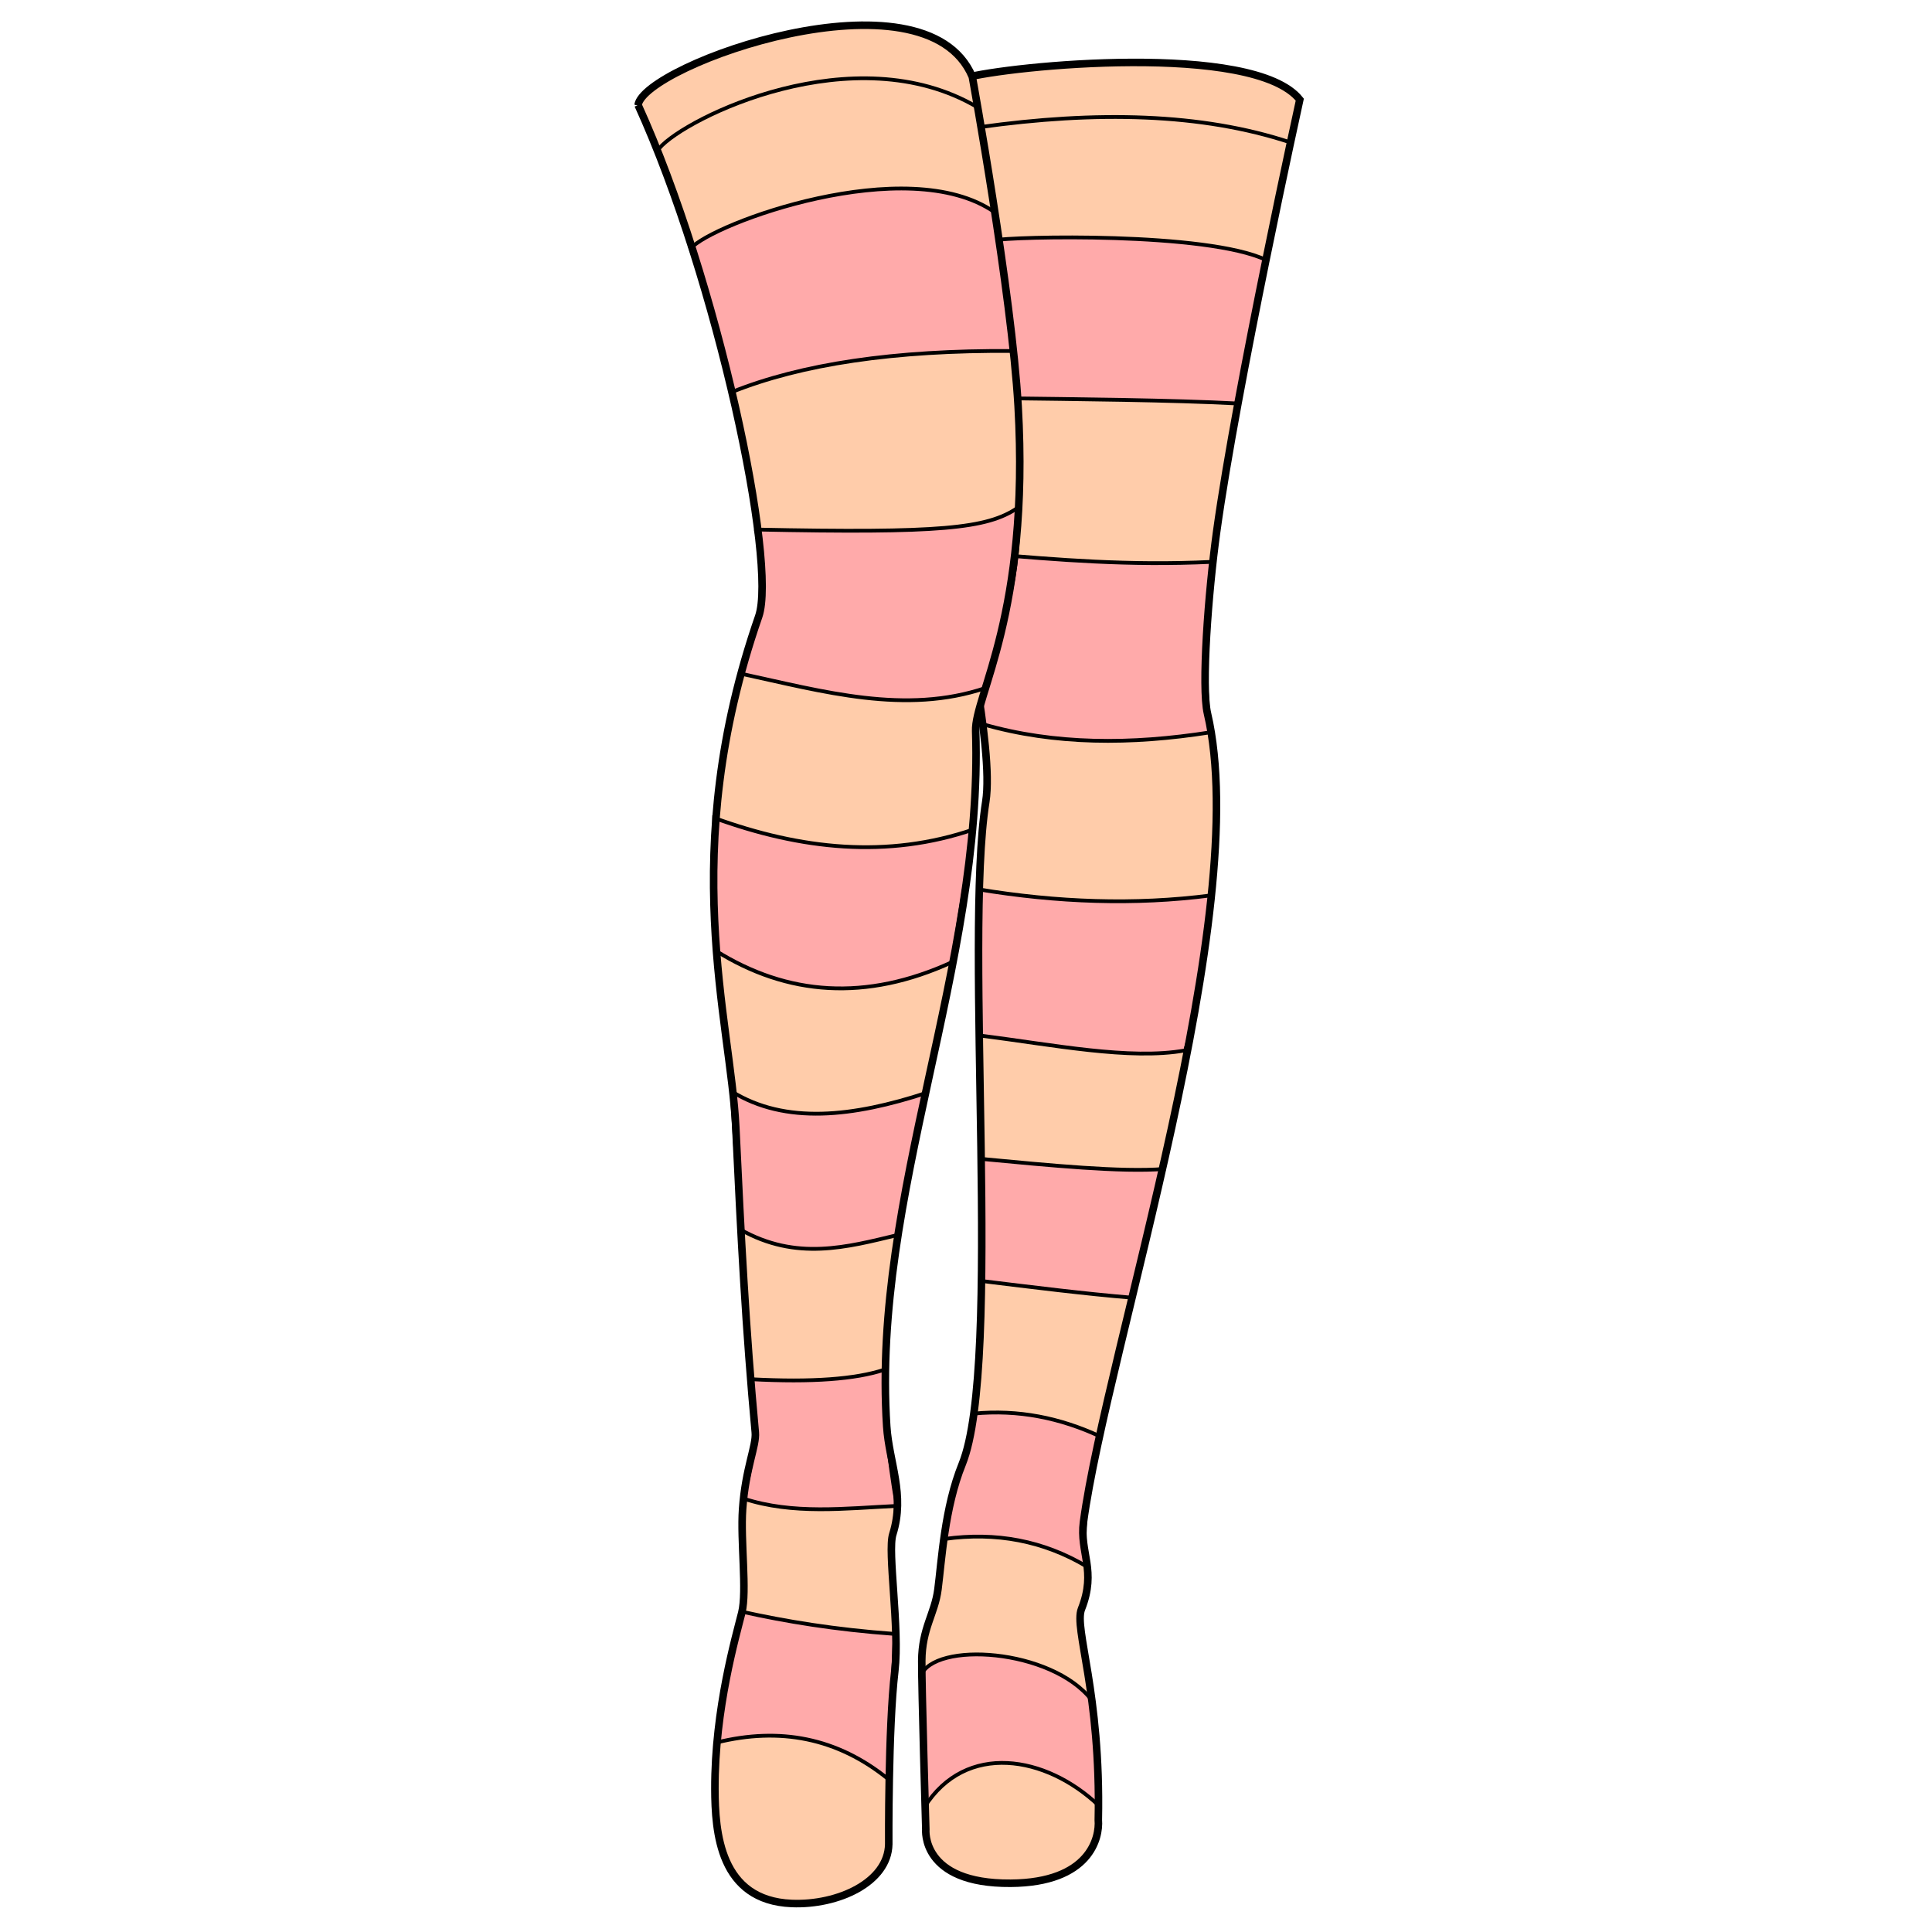 <svg xmlns="http://www.w3.org/2000/svg" xmlns:svg="http://www.w3.org/2000/svg" id="svg4166" version="1.1" viewBox="0 0 256 256"><style id="style3">svg{cursor:default}</style><g id="layer1" transform="translate(0,-796.362)" style="display:inline"><path style="fill:#fca;fill-rule:evenodd;stroke:none;stroke-width:1px;stroke-linecap:butt;stroke-linejoin:miter;stroke-opacity:1" id="path4426" d="m 127.764,806.707 c 5.995,-1.66 38.365,-4.817 44.464,2.857 0,0 -8.356,37.954 -11.013,57.232 -1.127,8.175 -2.04,20.595 -1.219,24.107 6.155,26.328 -13.361,84.396 -16.429,107.143 -0.545,4.042 1.77,6.379 -0.268,11.518 -1.024,2.583 2.589,11.071 2.232,27.946 0.199,2.386 -1.148,8.316 -11.607,8.393 -11.941,0.088 -11.25,-7.143 -11.25,-7.143 0,0 -0.557,-18.829 -0.536,-22.321 0.026,-4.315 1.726,-6.257 2.143,-9.464 0.505,-3.885 0.874,-10.829 3.214,-16.607 5.397,-13.326 0.208,-69.367 3.125,-87.768 1.167,-7.36 -3.724,-27.672 -2.768,-24.732 z"/><path style="fill:#faa;fill-rule:evenodd;stroke:#000;stroke-width:.5;stroke-linecap:butt;stroke-linejoin:miter;stroke-miterlimit:4;stroke-dasharray:none;stroke-opacity:1" id="path4428" d="m 131.514,828.224 c 2.733,-0.548 28.401,-1.135 36.25,2.589 l -3.661,19.018 c -9.083,-0.471 -20.801,-0.566 -32.143,-0.714 z"/><path style="fill:#faa;fill-rule:evenodd;stroke:#000;stroke-width:.5;stroke-linecap:butt;stroke-linejoin:miter;stroke-miterlimit:4;stroke-dasharray:none;stroke-opacity:1" id="path4430" d="m 160.532,870.814 c -11.007,0.52 -20.369,-0.276 -29.732,-1.071 -0.214,7.524 -2.156,14.76 -0.536,22.589 9.484,2.724 19.597,2.719 30.089,1.071 -0.933,-7.927 -0.559,-15.331 0.179,-22.589 z"/><path style="fill:#faa;fill-rule:evenodd;stroke:#000;stroke-width:.5;stroke-linecap:butt;stroke-linejoin:miter;stroke-miterlimit:4;stroke-dasharray:none;stroke-opacity:1" id="path4432" d="m 160.442,915.01 c -10.093,1.306 -20.374,0.92 -30.804,-0.804 l 0.268,19.375 c 9.527,1.202 19.819,3.28 27.143,1.964 1.987,-6.631 2.727,-13.574 3.393,-20.536 z"/><path style="fill:#faa;fill-rule:evenodd;stroke:#000;stroke-width:.5;stroke-linecap:butt;stroke-linejoin:miter;stroke-miterlimit:4;stroke-dasharray:none;stroke-opacity:1" id="path4434" d="m 154.192,951.26 -4.196,17.054 c -6.246,-0.519 -13.191,-1.387 -20.089,-2.232 l 0.089,-16.161 c 9.233,0.871 18.568,1.779 24.196,1.339 z"/><path style="fill:#faa;fill-rule:evenodd;stroke:#000;stroke-width:.5;stroke-linecap:butt;stroke-linejoin:miter;stroke-miterlimit:4;stroke-dasharray:none;stroke-opacity:1" id="path4436" d="m 145.8,986.707 c -1.465,5.868 -2.645,11.696 -1.786,17.232 -5.768,-3.437 -12.061,-4.601 -18.839,-3.661 -0.081,-5.578 2.423,-7.748 3.839,-16.607 5.915,-0.572 11.485,0.568 16.786,3.036 z"/><path style="fill:#faa;fill-rule:evenodd;stroke:#000;stroke-width:.5;stroke-linecap:butt;stroke-linejoin:miter;stroke-miterlimit:4;stroke-dasharray:none;stroke-opacity:1" id="path4438" d="m 144.639,1021.617 c 0.569,4.673 0.732,9.345 0.982,14.018 -7.032,-6.687 -17.645,-8.481 -23.125,0.179 -0.034,-5.702 0.131,-11.304 -0.536,-17.321 1.731,-4.734 17.386,-3.694 22.679,3.125 z"/><path id="path4442" d="m 127.764,806.707 c 5.995,-1.66 38.365,-4.817 44.464,2.857 0,0 -8.356,37.954 -11.013,57.232 -1.127,8.175 -2.04,20.595 -1.219,24.107 6.155,26.328 -13.361,84.396 -16.429,107.143 -0.545,4.042 1.77,6.379 -0.268,11.518 -1.024,2.583 2.589,11.071 2.232,27.946 0.199,2.386 -1.148,8.316 -11.607,8.393 -11.941,0.088 -11.25,-7.143 -11.25,-7.143 0,0 -0.557,-18.829 -0.536,-22.321 0.026,-4.315 1.726,-6.257 2.143,-9.464 0.505,-3.885 0.874,-10.829 3.214,-16.607 5.397,-13.326 0.208,-69.367 3.125,-87.768 1.167,-7.36 -3.724,-27.672 -2.768,-24.732 z" style="fill:none;fill-rule:evenodd;stroke:#000;stroke-width:1px;stroke-linecap:butt;stroke-linejoin:miter;stroke-opacity:1"/><path style="fill:#fca;fill-rule:evenodd;stroke:none;stroke-width:1px;stroke-linecap:butt;stroke-linejoin:miter;stroke-opacity:1" id="path4412" d="m 84.55,810.278 c 10.544,23.176 18.445,60.677 15.982,67.768 -10.884,31.331 -3.701,53.507 -3.036,67.679 0.68,14.474 1.319,26.825 2.583,40.44 0.164,1.766 -1.3,4.735 -1.68,10.146 -0.299,4.249 0.603,10.876 -0.106,13.733 -0.743,2.998 -3.598,12.741 -3.565,23.36 0.018,5.719 0.904,14.7 10.179,15.179 6.128,0.316 12.76,-2.802 12.857,-7.857 0,0 -0.088,-15.345 0.804,-22.946 0.669,-5.705 -1,-15.805 -0.268,-18.125 1.659,-5.253 -0.492,-9.499 -0.804,-14.286 -2.002,-30.729 12.795,-61.002 11.786,-92.143 -0.152,-4.694 7.192,-15.468 5.625,-43.036 -0.85,-14.95 -6.071,-43.661 -6.071,-43.661 -6.286,-14.902 -43.551,-1.536 -44.286,3.75 z"/><path style="fill:#faa;fill-rule:evenodd;stroke:#000;stroke-width:.5;stroke-linecap:butt;stroke-linejoin:miter;stroke-miterlimit:4;stroke-dasharray:none;stroke-opacity:1" id="path4414" d="m 91.514,829.296 c 2.784,-3.293 28.713,-12.857 40.268,-4.821 0.876,6.165 2.096,12.445 2.321,18.393 -15.629,-0.109 -27.943,1.746 -37.143,5.446 -1.228,-6.486 -3.279,-12.766 -5.446,-19.018 z"/><path style="fill:#faa;fill-rule:evenodd;stroke:#000;stroke-width:.5;stroke-linecap:butt;stroke-linejoin:miter;stroke-miterlimit:4;stroke-dasharray:none;stroke-opacity:1" id="path4416" d="m 100.175,866.528 c 24.443,0.51 30.635,-0.131 34.643,-2.857 0.614,8.282 -2.093,16.01 -4.196,23.839 -10.641,3.603 -21.541,0.48 -32.411,-1.875 1.515,-6.049 4.315,-8.215 1.964,-19.107 z"/><path style="fill:#faa;fill-rule:evenodd;stroke:#000;stroke-width:.5;stroke-linecap:butt;stroke-linejoin:miter;stroke-miterlimit:4;stroke-dasharray:none;stroke-opacity:1" id="path4418" d="m 94.639,904.742 c 11.458,4.162 22.917,5.436 34.375,1.518 l -2.857,17.589 c -11.423,5.229 -21.821,4.442 -31.339,-1.518 z"/><path style="fill:#faa;fill-rule:evenodd;stroke:#000;stroke-width:.5;stroke-linecap:butt;stroke-linejoin:miter;stroke-miterlimit:4;stroke-dasharray:none;stroke-opacity:1" id="path4420" d="m 96.96,940.992 c 7.108,4.403 16.088,3.36 25.804,0.179 l -3.839,18.839 c -6.712,1.614 -13.397,3.458 -20.804,-0.714 z"/><path style="fill:#faa;fill-rule:evenodd;stroke:#000;stroke-width:.5;stroke-linecap:butt;stroke-linejoin:miter;stroke-miterlimit:4;stroke-dasharray:none;stroke-opacity:1" id="path4422" d="m 99.55,979.117 c 8.043,0.431 13.831,-0.015 17.589,-1.25 -0.089,5.488 0.598,11.597 1.696,18.036 -6.845,0.322 -13.739,1.188 -20.357,-0.982 2.235,-8.17 1.308,-11.453 1.071,-15.804 z"/><path style="fill:#faa;fill-rule:evenodd;stroke:#000;stroke-width:.5;stroke-linecap:butt;stroke-linejoin:miter;stroke-miterlimit:4;stroke-dasharray:none;stroke-opacity:1" id="path4424" d="m 98.3,1009.921 c 5.842,1.287 12.292,2.371 20.268,2.946 l -0.804,19.286 c -6.85,-5.582 -14.49,-6.946 -22.768,-4.911 0.594,-5.919 1.536,-11.738 3.304,-17.322 z"/><path id="path4440" d="m 84.55,810.278 c 10.544,23.176 18.445,60.677 15.982,67.768 -10.884,31.331 -3.701,53.507 -3.036,67.679 0.68,14.474 1.319,26.825 2.583,40.44 0.164,1.766 -1.3,4.735 -1.68,10.146 -0.299,4.249 0.603,10.876 -0.106,13.733 -0.743,2.998 -3.598,12.741 -3.565,23.36 0.018,5.719 0.637,14.789 10.179,15.179 6.131,0.25 12.76,-2.802 12.857,-7.857 0,0 -0.088,-15.345 0.804,-22.946 0.669,-5.705 -1,-15.805 -0.268,-18.125 1.659,-5.253 -0.492,-9.499 -0.804,-14.286 -2.002,-30.729 12.795,-61.002 11.786,-92.143 -0.152,-4.694 7.192,-15.468 5.625,-43.036 -0.85,-14.95 -6.071,-43.661 -6.071,-43.661 -6.286,-14.902 -43.551,-1.536 -44.286,3.75 z" style="fill:none;fill-rule:evenodd;stroke:#000;stroke-width:1px;stroke-linecap:butt;stroke-linejoin:miter;stroke-opacity:1"/><path style="fill:none;fill-rule:evenodd;stroke:#000;stroke-width:.5;stroke-linecap:butt;stroke-linejoin:miter;stroke-miterlimit:4;stroke-dasharray:none;stroke-opacity:1" id="path4444" d="m 87.378,815.986 c 3.48,-4.035 25.844,-15.014 42.111,-5.43"/><path style="fill:none;fill-rule:evenodd;stroke:#000;stroke-width:.5;stroke-linecap:butt;stroke-linejoin:miter;stroke-miterlimit:4;stroke-dasharray:none;stroke-opacity:1" id="path4446" d="m 170.968,815.229 c -11.755,-3.891 -25.708,-4.185 -41.164,-2.02"/></g></svg>